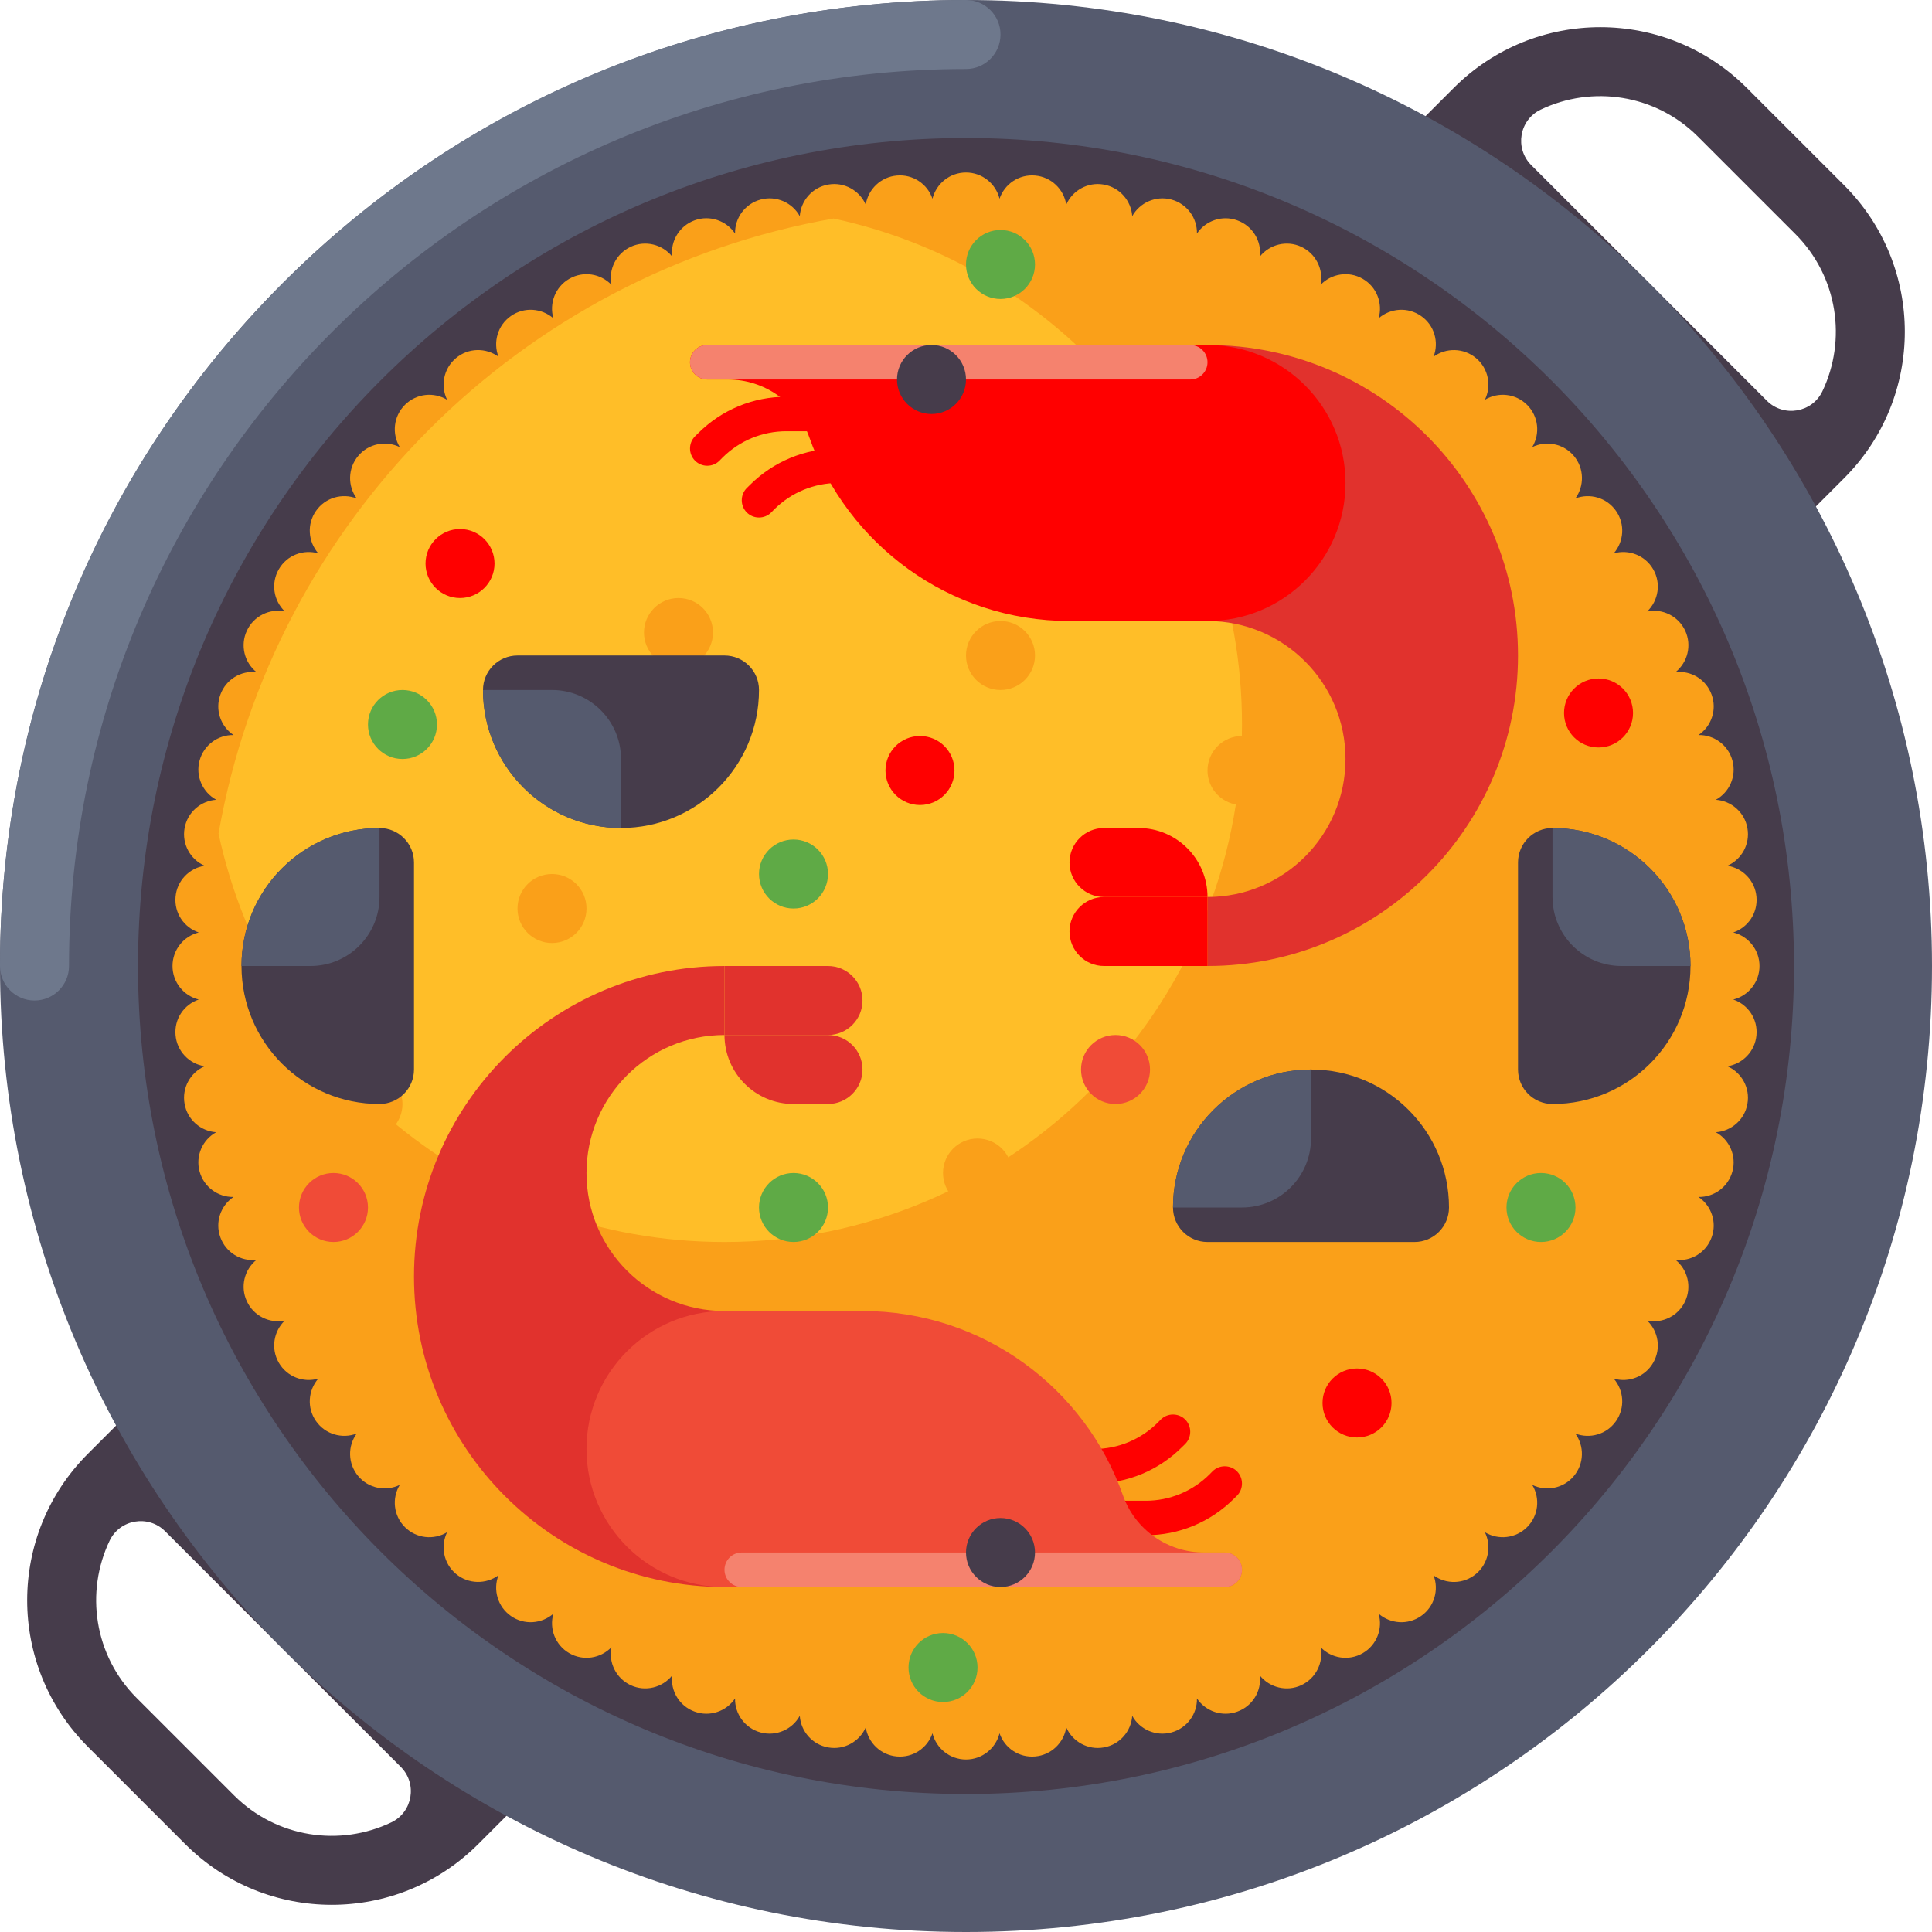 <svg width="28" height="28" viewBox="0 0 28 28" fill="none" xmlns="http://www.w3.org/2000/svg">
    <path d="M20.364 1.979L26.021 7.636L26.728 6.929C27.899 5.757 27.899 3.858 26.728 2.686L25.314 1.272C24.142 0.101 22.243 0.101 21.071 1.272L20.364 1.979ZM25.607 5.808L22.192 2.393C21.949 2.15 22.018 1.738 22.328 1.589C23.072 1.233 23.99 1.363 24.607 1.979L26.021 3.393C26.637 4.01 26.767 4.928 26.411 5.672C26.262 5.982 25.85 6.051 25.607 5.808Z" fill="#463C4B"/>
    <path d="M1.979 20.364L7.636 26.021L6.929 26.728C5.757 27.899 3.858 27.899 2.686 26.728L1.272 25.314C0.101 24.142 0.101 22.243 1.272 21.071L1.979 20.364ZM5.808 25.607L2.393 22.192C2.15 21.949 1.738 22.018 1.589 22.328C1.233 23.072 1.363 23.99 1.979 24.607L3.393 26.021C4.01 26.637 4.928 26.767 5.672 26.411C5.982 26.262 6.051 25.85 5.808 25.607Z" fill="#463C4B"/>
    <path d="M14 28C21.732 28 28 21.732 28 14C28 6.268 21.732 0 14 0C6.268 0 0 6.268 0 14C0 21.732 6.268 28 14 28Z" fill="#555A6E"/>
    <path d="M0.5 14.5C0.224 14.5 0 14.276 0 14C0 10.26 1.456 6.745 4.101 4.101C6.745 1.456 10.26 0 14 0C14.276 0 14.5 0.224 14.5 0.5C14.5 0.776 14.276 1 14 1C6.832 1 1 6.832 1 14C1 14.276 0.776 14.5 0.5 14.5Z" fill="#6E788C"/>
    <path d="M14 26C20.627 26 26 20.627 26 14C26 7.373 20.627 2 14 2C7.373 2 2 7.373 2 14C2 20.627 7.373 26 14 26Z" fill="#463C4B"/>
    <path d="M16.667 19.833C16.943 19.833 17.167 19.61 17.167 19.333C17.167 19.057 16.943 18.833 16.667 18.833C16.39 18.833 16.167 19.057 16.167 19.333C16.167 19.61 16.39 19.833 16.667 19.833Z" fill="#FFBE28"/>
    <path d="M20.833 15.333C21.11 15.333 21.333 15.11 21.333 14.833C21.333 14.557 21.11 14.333 20.833 14.333C20.557 14.333 20.333 14.557 20.333 14.833C20.333 15.11 20.557 15.333 20.833 15.333Z" fill="#FFBE28"/>
    <path d="M21.333 20C21.61 20 21.833 19.776 21.833 19.5C21.833 19.224 21.61 19 21.333 19C21.057 19 20.833 19.224 20.833 19.5C20.833 19.776 21.057 20 21.333 20Z" fill="#FFBE28"/>
    <path d="M25.12 14.486C25.338 14.432 25.5 14.235 25.5 14C25.5 13.765 25.338 13.568 25.12 13.514C25.333 13.442 25.477 13.232 25.456 12.998C25.436 12.764 25.257 12.582 25.035 12.547C25.241 12.456 25.366 12.234 25.325 12.003C25.285 11.772 25.091 11.606 24.867 11.591C25.064 11.483 25.169 11.25 25.108 11.024C25.047 10.797 24.84 10.648 24.615 10.653C24.802 10.528 24.887 10.287 24.806 10.067C24.726 9.846 24.507 9.716 24.283 9.741C24.458 9.6 24.522 9.353 24.423 9.14C24.323 8.927 24.093 8.817 23.873 8.861C24.035 8.705 24.077 8.453 23.959 8.25C23.842 8.047 23.603 7.957 23.387 8.02C23.535 7.85 23.555 7.596 23.42 7.404C23.286 7.211 23.04 7.143 22.831 7.224C22.963 7.043 22.961 6.788 22.81 6.608C22.659 6.428 22.408 6.381 22.206 6.48C22.323 6.288 22.298 6.034 22.132 5.868C21.966 5.702 21.712 5.677 21.52 5.794C21.619 5.592 21.572 5.341 21.392 5.19C21.212 5.04 20.957 5.037 20.776 5.17C20.857 4.96 20.789 4.714 20.596 4.58C20.404 4.445 20.15 4.465 19.98 4.613C20.043 4.397 19.953 4.158 19.75 4.041C19.547 3.923 19.295 3.965 19.14 4.127C19.183 3.907 19.073 3.677 18.86 3.577C18.647 3.478 18.401 3.542 18.26 3.717C18.284 3.493 18.154 3.274 17.933 3.194C17.713 3.113 17.472 3.198 17.347 3.385C17.352 3.16 17.203 2.953 16.977 2.892C16.75 2.831 16.518 2.937 16.409 3.133C16.394 2.909 16.228 2.716 15.997 2.675C15.766 2.634 15.544 2.759 15.453 2.965C15.418 2.743 15.236 2.564 15.002 2.544C14.768 2.523 14.558 2.667 14.486 2.88C14.432 2.662 14.235 2.5 14 2.5C13.765 2.5 13.568 2.662 13.514 2.88C13.442 2.667 13.232 2.523 12.998 2.544C12.764 2.564 12.582 2.743 12.547 2.965C12.456 2.759 12.234 2.634 12.003 2.675C11.772 2.715 11.606 2.909 11.591 3.133C11.483 2.936 11.25 2.831 11.024 2.892C10.797 2.953 10.648 3.16 10.653 3.385C10.528 3.198 10.287 3.113 10.067 3.193C9.846 3.274 9.716 3.493 9.741 3.717C9.6 3.542 9.353 3.478 9.14 3.577C8.927 3.677 8.817 3.907 8.861 4.127C8.705 3.965 8.453 3.923 8.25 4.041C8.047 4.158 7.957 4.397 8.02 4.613C7.85 4.465 7.596 4.445 7.404 4.58C7.212 4.714 7.143 4.96 7.224 5.17C7.043 5.037 6.788 5.039 6.608 5.19C6.428 5.341 6.381 5.592 6.48 5.794C6.288 5.677 6.034 5.702 5.868 5.868C5.702 6.034 5.677 6.288 5.794 6.48C5.592 6.381 5.341 6.428 5.191 6.608C5.04 6.788 5.037 7.043 5.17 7.224C4.96 7.143 4.714 7.211 4.58 7.404C4.445 7.596 4.465 7.85 4.613 8.02C4.397 7.957 4.158 8.046 4.041 8.25C3.923 8.453 3.965 8.705 4.127 8.86C3.907 8.817 3.677 8.927 3.578 9.14C3.478 9.353 3.542 9.6 3.717 9.741C3.493 9.716 3.274 9.846 3.194 10.067C3.113 10.287 3.198 10.528 3.385 10.653C3.16 10.648 2.953 10.797 2.892 11.024C2.831 11.25 2.937 11.482 3.134 11.591C2.909 11.606 2.716 11.772 2.675 12.003C2.634 12.234 2.759 12.456 2.965 12.547C2.743 12.582 2.564 12.764 2.544 12.998C2.523 13.232 2.667 13.442 2.88 13.514C2.662 13.568 2.5 13.765 2.5 14C2.5 14.235 2.662 14.432 2.88 14.486C2.667 14.558 2.523 14.768 2.544 15.002C2.564 15.236 2.743 15.418 2.965 15.453C2.759 15.544 2.634 15.766 2.675 15.997C2.715 16.228 2.909 16.394 3.133 16.409C2.936 16.517 2.831 16.75 2.892 16.976C2.953 17.203 3.16 17.352 3.385 17.347C3.198 17.472 3.113 17.712 3.194 17.933C3.274 18.154 3.493 18.284 3.717 18.259C3.542 18.4 3.478 18.647 3.578 18.86C3.677 19.073 3.907 19.183 4.127 19.139C3.965 19.295 3.923 19.547 4.041 19.75C4.158 19.953 4.397 20.043 4.613 19.98C4.465 20.15 4.445 20.404 4.58 20.596C4.714 20.788 4.96 20.857 5.17 20.776C5.037 20.957 5.04 21.212 5.191 21.392C5.341 21.572 5.592 21.619 5.794 21.52C5.677 21.712 5.702 21.966 5.868 22.132C6.034 22.298 6.288 22.323 6.48 22.206C6.381 22.408 6.428 22.659 6.608 22.81C6.788 22.96 7.043 22.963 7.224 22.83C7.143 23.04 7.212 23.286 7.404 23.42C7.596 23.555 7.85 23.535 8.02 23.387C7.957 23.603 8.047 23.842 8.25 23.959C8.453 24.077 8.705 24.035 8.861 23.873C8.817 24.093 8.927 24.323 9.14 24.423C9.353 24.522 9.6 24.458 9.741 24.283C9.716 24.507 9.846 24.726 10.067 24.806C10.287 24.887 10.528 24.802 10.653 24.615C10.648 24.84 10.797 25.047 11.024 25.108C11.25 25.169 11.483 25.064 11.591 24.867C11.606 25.091 11.772 25.285 12.003 25.325C12.234 25.366 12.456 25.241 12.547 25.035C12.582 25.257 12.764 25.436 12.998 25.456C13.232 25.477 13.442 25.333 13.514 25.12C13.568 25.338 13.765 25.5 14 25.5C14.235 25.5 14.432 25.338 14.486 25.12C14.558 25.333 14.768 25.477 15.002 25.456C15.236 25.436 15.418 25.257 15.453 25.035C15.544 25.241 15.766 25.366 15.997 25.325C16.228 25.285 16.394 25.091 16.409 24.867C16.517 25.064 16.75 25.169 16.976 25.108C17.203 25.047 17.352 24.84 17.347 24.615C17.472 24.802 17.713 24.887 17.933 24.806C18.154 24.726 18.284 24.507 18.259 24.283C18.4 24.458 18.647 24.522 18.86 24.423C19.073 24.323 19.183 24.093 19.14 23.873C19.295 24.035 19.547 24.077 19.75 23.959C19.953 23.842 20.043 23.603 19.98 23.387C20.15 23.535 20.404 23.555 20.596 23.42C20.788 23.286 20.857 23.04 20.776 22.831C20.957 22.963 21.212 22.961 21.392 22.81C21.572 22.659 21.619 22.408 21.52 22.206C21.712 22.323 21.966 22.298 22.132 22.132C22.298 21.966 22.323 21.712 22.206 21.52C22.408 21.619 22.659 21.572 22.809 21.392C22.96 21.212 22.963 20.957 22.83 20.776C23.04 20.857 23.286 20.789 23.42 20.596C23.555 20.404 23.535 20.15 23.387 19.98C23.603 20.043 23.842 19.953 23.959 19.75C24.077 19.547 24.035 19.295 23.873 19.14C24.093 19.183 24.323 19.073 24.422 18.86C24.522 18.647 24.458 18.4 24.283 18.259C24.507 18.284 24.726 18.154 24.806 17.933C24.887 17.713 24.802 17.472 24.615 17.347C24.84 17.352 25.047 17.203 25.108 16.976C25.169 16.75 25.064 16.517 24.867 16.409C25.091 16.394 25.285 16.228 25.325 15.997C25.366 15.766 25.241 15.544 25.035 15.453C25.257 15.418 25.436 15.236 25.456 15.002C25.477 14.768 25.333 14.558 25.12 14.486Z" fill="#FAA019"/>
    <path d="M12.08 3.167C7.544 3.966 3.966 7.544 3.167 12.08C3.893 15.463 6.9 18 10.5 18C14.642 18 18 14.642 18 10.5C18 6.9 15.463 3.893 12.08 3.167Z" fill="#FFBE28"/>
    <path d="M14.5 10C14.776 10 15 9.776 15 9.5C15 9.224 14.776 9 14.5 9C14.224 9 14 9.224 14 9.5C14 9.776 14.224 10 14.5 10Z" fill="#FAA019"/>
    <path d="M9.833 9.667C10.11 9.667 10.333 9.443 10.333 9.167C10.333 8.891 10.11 8.667 9.833 8.667C9.557 8.667 9.333 8.891 9.333 9.167C9.333 9.443 9.557 9.667 9.833 9.667Z" fill="#FAA019"/>
    <path d="M8 13.667C8.276 13.667 8.5 13.443 8.5 13.167C8.5 12.89 8.276 12.667 8 12.667C7.724 12.667 7.5 12.89 7.5 13.167C7.5 13.443 7.724 13.667 8 13.667Z" fill="#FAA019"/>
    <path d="M5.333 16.5C5.609 16.5 5.833 16.276 5.833 16C5.833 15.724 5.609 15.5 5.333 15.5C5.057 15.5 4.833 15.724 4.833 16C4.833 16.276 5.057 16.5 5.333 16.5Z" fill="#FAA019"/>
    <path d="M14.167 17.5C14.443 17.5 14.667 17.276 14.667 17C14.667 16.724 14.443 16.5 14.167 16.5C13.89 16.5 13.667 16.724 13.667 17C13.667 17.276 13.89 17.5 14.167 17.5Z" fill="#FAA019"/>
    <path d="M13.333 11.667C13.61 11.667 13.833 11.443 13.833 11.167C13.833 10.89 13.61 10.667 13.333 10.667C13.057 10.667 12.833 10.89 12.833 11.167C12.833 11.443 13.057 11.667 13.333 11.667Z" fill="red"/>
    <path d="M19.667 20.833C19.943 20.833 20.167 20.61 20.167 20.333C20.167 20.057 19.943 19.833 19.667 19.833C19.39 19.833 19.167 20.057 19.167 20.333C19.167 20.61 19.39 20.833 19.667 20.833Z" fill="red"/>
    <path d="M6.667 8.667C6.943 8.667 7.167 8.443 7.167 8.167C7.167 7.891 6.943 7.667 6.667 7.667C6.391 7.667 6.167 7.891 6.167 8.167C6.167 8.443 6.391 8.667 6.667 8.667Z" fill="red"/>
    <path d="M16.167 16C16.443 16 16.667 15.776 16.667 15.5C16.667 15.224 16.443 15 16.167 15C15.89 15 15.667 15.224 15.667 15.5C15.667 15.776 15.89 16 16.167 16Z" fill="#F04B37"/>
    <path d="M23.167 10.833C23.443 10.833 23.667 10.61 23.667 10.333C23.667 10.057 23.443 9.833 23.167 9.833C22.89 9.833 22.667 10.057 22.667 10.333C22.667 10.61 22.89 10.833 23.167 10.833Z" fill="red"/>
    <path d="M11.5 13.167C11.776 13.167 12 12.943 12 12.667C12 12.39 11.776 12.167 11.5 12.167C11.224 12.167 11 12.39 11 12.667C11 12.943 11.224 13.167 11.5 13.167Z" fill="#5FAA46"/>
    <path d="M5.833 11C6.109 11 6.333 10.776 6.333 10.5C6.333 10.224 6.109 10 5.833 10C5.557 10 5.333 10.224 5.333 10.5C5.333 10.776 5.557 11 5.833 11Z" fill="#5FAA46"/>
    <path d="M11.5 18C11.776 18 12 17.776 12 17.5C12 17.224 11.776 17 11.5 17C11.224 17 11 17.224 11 17.5C11 17.776 11.224 18 11.5 18Z" fill="#5FAA46"/>
    <path d="M22.333 18C22.61 18 22.833 17.776 22.833 17.5C22.833 17.224 22.61 17 22.333 17C22.057 17 21.833 17.224 21.833 17.5C21.833 17.776 22.057 18 22.333 18Z" fill="#5FAA46"/>
    <path d="M13.667 24.667C13.943 24.667 14.167 24.443 14.167 24.167C14.167 23.89 13.943 23.667 13.667 23.667C13.39 23.667 13.167 23.89 13.167 24.167C13.167 24.443 13.39 24.667 13.667 24.667Z" fill="#5FAA46"/>
    <path d="M14.5 4.333C14.776 4.333 15 4.109 15 3.833C15 3.557 14.776 3.333 14.5 3.333C14.224 3.333 14 3.557 14 3.833C14 4.109 14.224 4.333 14.5 4.333Z" fill="#5FAA46"/>
    <path d="M4.833 18C5.109 18 5.333 17.776 5.333 17.5C5.333 17.224 5.109 17 4.833 17C4.557 17 4.333 17.224 4.333 17.5C4.333 17.776 4.557 18 4.833 18Z" fill="#F04B37"/>
    <path d="M18 11.667C18.276 11.667 18.5 11.443 18.5 11.167C18.5 10.89 18.276 10.667 18 10.667C17.724 10.667 17.5 10.89 17.5 11.167C17.5 11.443 17.724 11.667 18 11.667Z" fill="#FAA019"/>
    <path d="M16.167 6.333C16.443 6.333 16.667 6.109 16.667 5.833C16.667 5.557 16.443 5.333 16.167 5.333C15.89 5.333 15.667 5.557 15.667 5.833C15.667 6.109 15.89 6.333 16.167 6.333Z" fill="red"/>
    <path d="M17.5 8.833C17.776 8.833 18 8.609 18 8.333C18 8.057 17.776 7.833 17.5 7.833C17.224 7.833 17 8.057 17 8.333C17 8.609 17.224 8.833 17.5 8.833Z" fill="#FAA019"/>
    <path d="M10.25 6.75C10.186 6.75 10.122 6.726 10.073 6.677C9.976 6.579 9.976 6.421 10.073 6.323L10.116 6.281C10.458 5.939 10.913 5.75 11.397 5.75H12.5C12.638 5.75 12.75 5.862 12.75 6C12.75 6.138 12.638 6.25 12.5 6.25H11.397C11.047 6.25 10.717 6.387 10.469 6.634L10.427 6.677C10.378 6.726 10.314 6.75 10.25 6.75Z" fill="red"/>
    <path d="M11 7.5C10.936 7.5 10.872 7.476 10.823 7.427C10.726 7.329 10.726 7.171 10.823 7.073L10.866 7.031C11.208 6.689 11.663 6.5 12.147 6.5H13.25C13.388 6.5 13.5 6.612 13.5 6.75C13.5 6.888 13.388 7 13.25 7H12.147C11.797 7 11.467 7.137 11.219 7.384L11.177 7.427C11.128 7.476 11.064 7.5 11 7.5Z" fill="red"/>
    <path d="M17.5 5C19.985 5 22 7.015 22 9.5C22 11.985 19.985 14 17.5 14V13C18.605 13 19.5 12.105 19.5 11C19.5 9.895 18.605 9 17.5 9V5Z" fill="#E1322D"/>
    <path d="M17.5 5H10.25C10.112 5 10 5.112 10 5.25C10 5.388 10.112 5.5 10.25 5.5H10.549C11.078 5.5 11.551 5.831 11.726 6.33C12.274 7.885 13.757 9 15.5 9H17.5C18.605 9 19.5 8.105 19.5 7C19.5 5.895 18.605 5 17.5 5Z" fill="red"/>
    <path d="M16 12H16.5C17.052 12 17.5 12.448 17.5 13H16C15.724 13 15.5 12.776 15.5 12.5C15.5 12.224 15.724 12 16 12Z" fill="red"/>
    <path d="M16 14H17.5V13H16C15.724 13 15.5 13.224 15.5 13.5C15.5 13.776 15.724 14 16 14Z" fill="red"/>
    <path d="M17.25 5.5H10.25C10.112 5.5 10 5.388 10 5.25C10 5.112 10.112 5 10.25 5H17.25C17.388 5 17.5 5.112 17.5 5.25C17.5 5.388 17.388 5.5 17.25 5.5Z" fill="#F5826E"/>
    <path d="M13.5 6C13.776 6 14 5.776 14 5.5C14 5.224 13.776 5 13.5 5C13.224 5 13 5.224 13 5.5C13 5.776 13.224 6 13.5 6Z" fill="#463C4B"/>
    <path d="M16.603 22.25H15.5C15.362 22.25 15.25 22.138 15.25 22C15.25 21.862 15.362 21.75 15.5 21.75H16.603C16.953 21.75 17.283 21.613 17.531 21.366L17.573 21.323C17.671 21.226 17.829 21.226 17.927 21.323C18.024 21.421 18.024 21.579 17.927 21.677L17.884 21.719C17.542 22.061 17.087 22.25 16.603 22.25Z" fill="red"/>
    <path d="M15.853 21.5H14.75C14.612 21.5 14.5 21.388 14.5 21.25C14.5 21.112 14.612 21 14.75 21H15.853C16.203 21 16.533 20.863 16.781 20.616L16.823 20.573C16.921 20.476 17.079 20.476 17.177 20.573C17.274 20.671 17.274 20.829 17.177 20.927L17.134 20.969C16.792 21.311 16.337 21.5 15.853 21.5Z" fill="red"/>
    <path d="M10.5 23C8.015 23 6 20.985 6 18.5C6 16.015 8.015 14 10.5 14V15C9.395 15 8.5 15.895 8.5 17C8.5 18.105 9.395 19 10.5 19V23Z" fill="#E1322D"/>
    <path d="M10.5 23H17.75C17.888 23 18 22.888 18 22.75C18 22.612 17.888 22.5 17.75 22.5H17.451C16.922 22.5 16.449 22.169 16.274 21.67C15.726 20.115 14.243 19 12.5 19H10.5C9.395 19 8.5 19.895 8.5 21C8.5 22.105 9.395 23 10.5 23Z" fill="#F04B37"/>
    <path d="M12 16H11.5C10.948 16 10.5 15.552 10.5 15H12C12.276 15 12.5 15.224 12.5 15.5C12.5 15.776 12.276 16 12 16Z" fill="#E1322D"/>
    <path d="M12 14H10.5V15H12C12.276 15 12.5 14.776 12.5 14.5C12.5 14.224 12.276 14 12 14Z" fill="#E1322D"/>
    <path d="M10.75 22.5H17.75C17.888 22.5 18 22.612 18 22.75C18 22.888 17.888 23 17.75 23H10.75C10.612 23 10.5 22.888 10.5 22.75C10.5 22.612 10.612 22.5 10.75 22.5Z" fill="#F5826E"/>
    <path d="M14.5 23C14.776 23 15 22.776 15 22.5C15 22.224 14.776 22 14.5 22C14.224 22 14 22.224 14 22.5C14 22.776 14.224 23 14.5 23Z" fill="#463C4B"/>
    <path d="M19 15.5C17.895 15.5 17 16.395 17 17.5C17 17.776 17.224 18 17.5 18H20.5C20.776 18 21 17.776 21 17.5C21 16.395 20.105 15.5 19 15.5Z" fill="#463C4B"/>
    <path d="M19 15.5C17.895 15.5 17 16.395 17 17.5H18C18.552 17.5 19 17.052 19 16.5V15.5Z" fill="#555A6E"/>
    <path d="M24.5 14C24.5 12.895 23.605 12 22.5 12C22.224 12 22 12.224 22 12.5V15.5C22 15.776 22.224 16 22.5 16C23.605 16 24.5 15.105 24.5 14Z" fill="#463C4B"/>
    <path d="M24.5 14C24.5 12.895 23.605 12 22.5 12V13C22.5 13.552 22.948 14 23.5 14H24.5Z" fill="#555A6E"/>
    <path d="M3.5 14C3.5 12.895 4.395 12 5.5 12C5.776 12 6 12.224 6 12.5V15.5C6 15.776 5.776 16 5.5 16C4.395 16 3.5 15.105 3.5 14Z" fill="#463C4B"/>
    <path d="M3.5 14C3.5 12.895 4.395 12 5.5 12V13C5.5 13.552 5.052 14 4.5 14H3.5Z" fill="#555A6E"/>
    <path d="M9 12C7.895 12 7 11.105 7 10C7 9.724 7.224 9.5 7.5 9.5H10.5C10.776 9.5 11 9.724 11 10C11 11.105 10.105 12 9 12Z" fill="#463C4B"/>
    <path d="M9 12C7.895 12 7 11.105 7 10H8C8.552 10 9 10.448 9 11V12Z" fill="#555A6E"/>
</svg>
